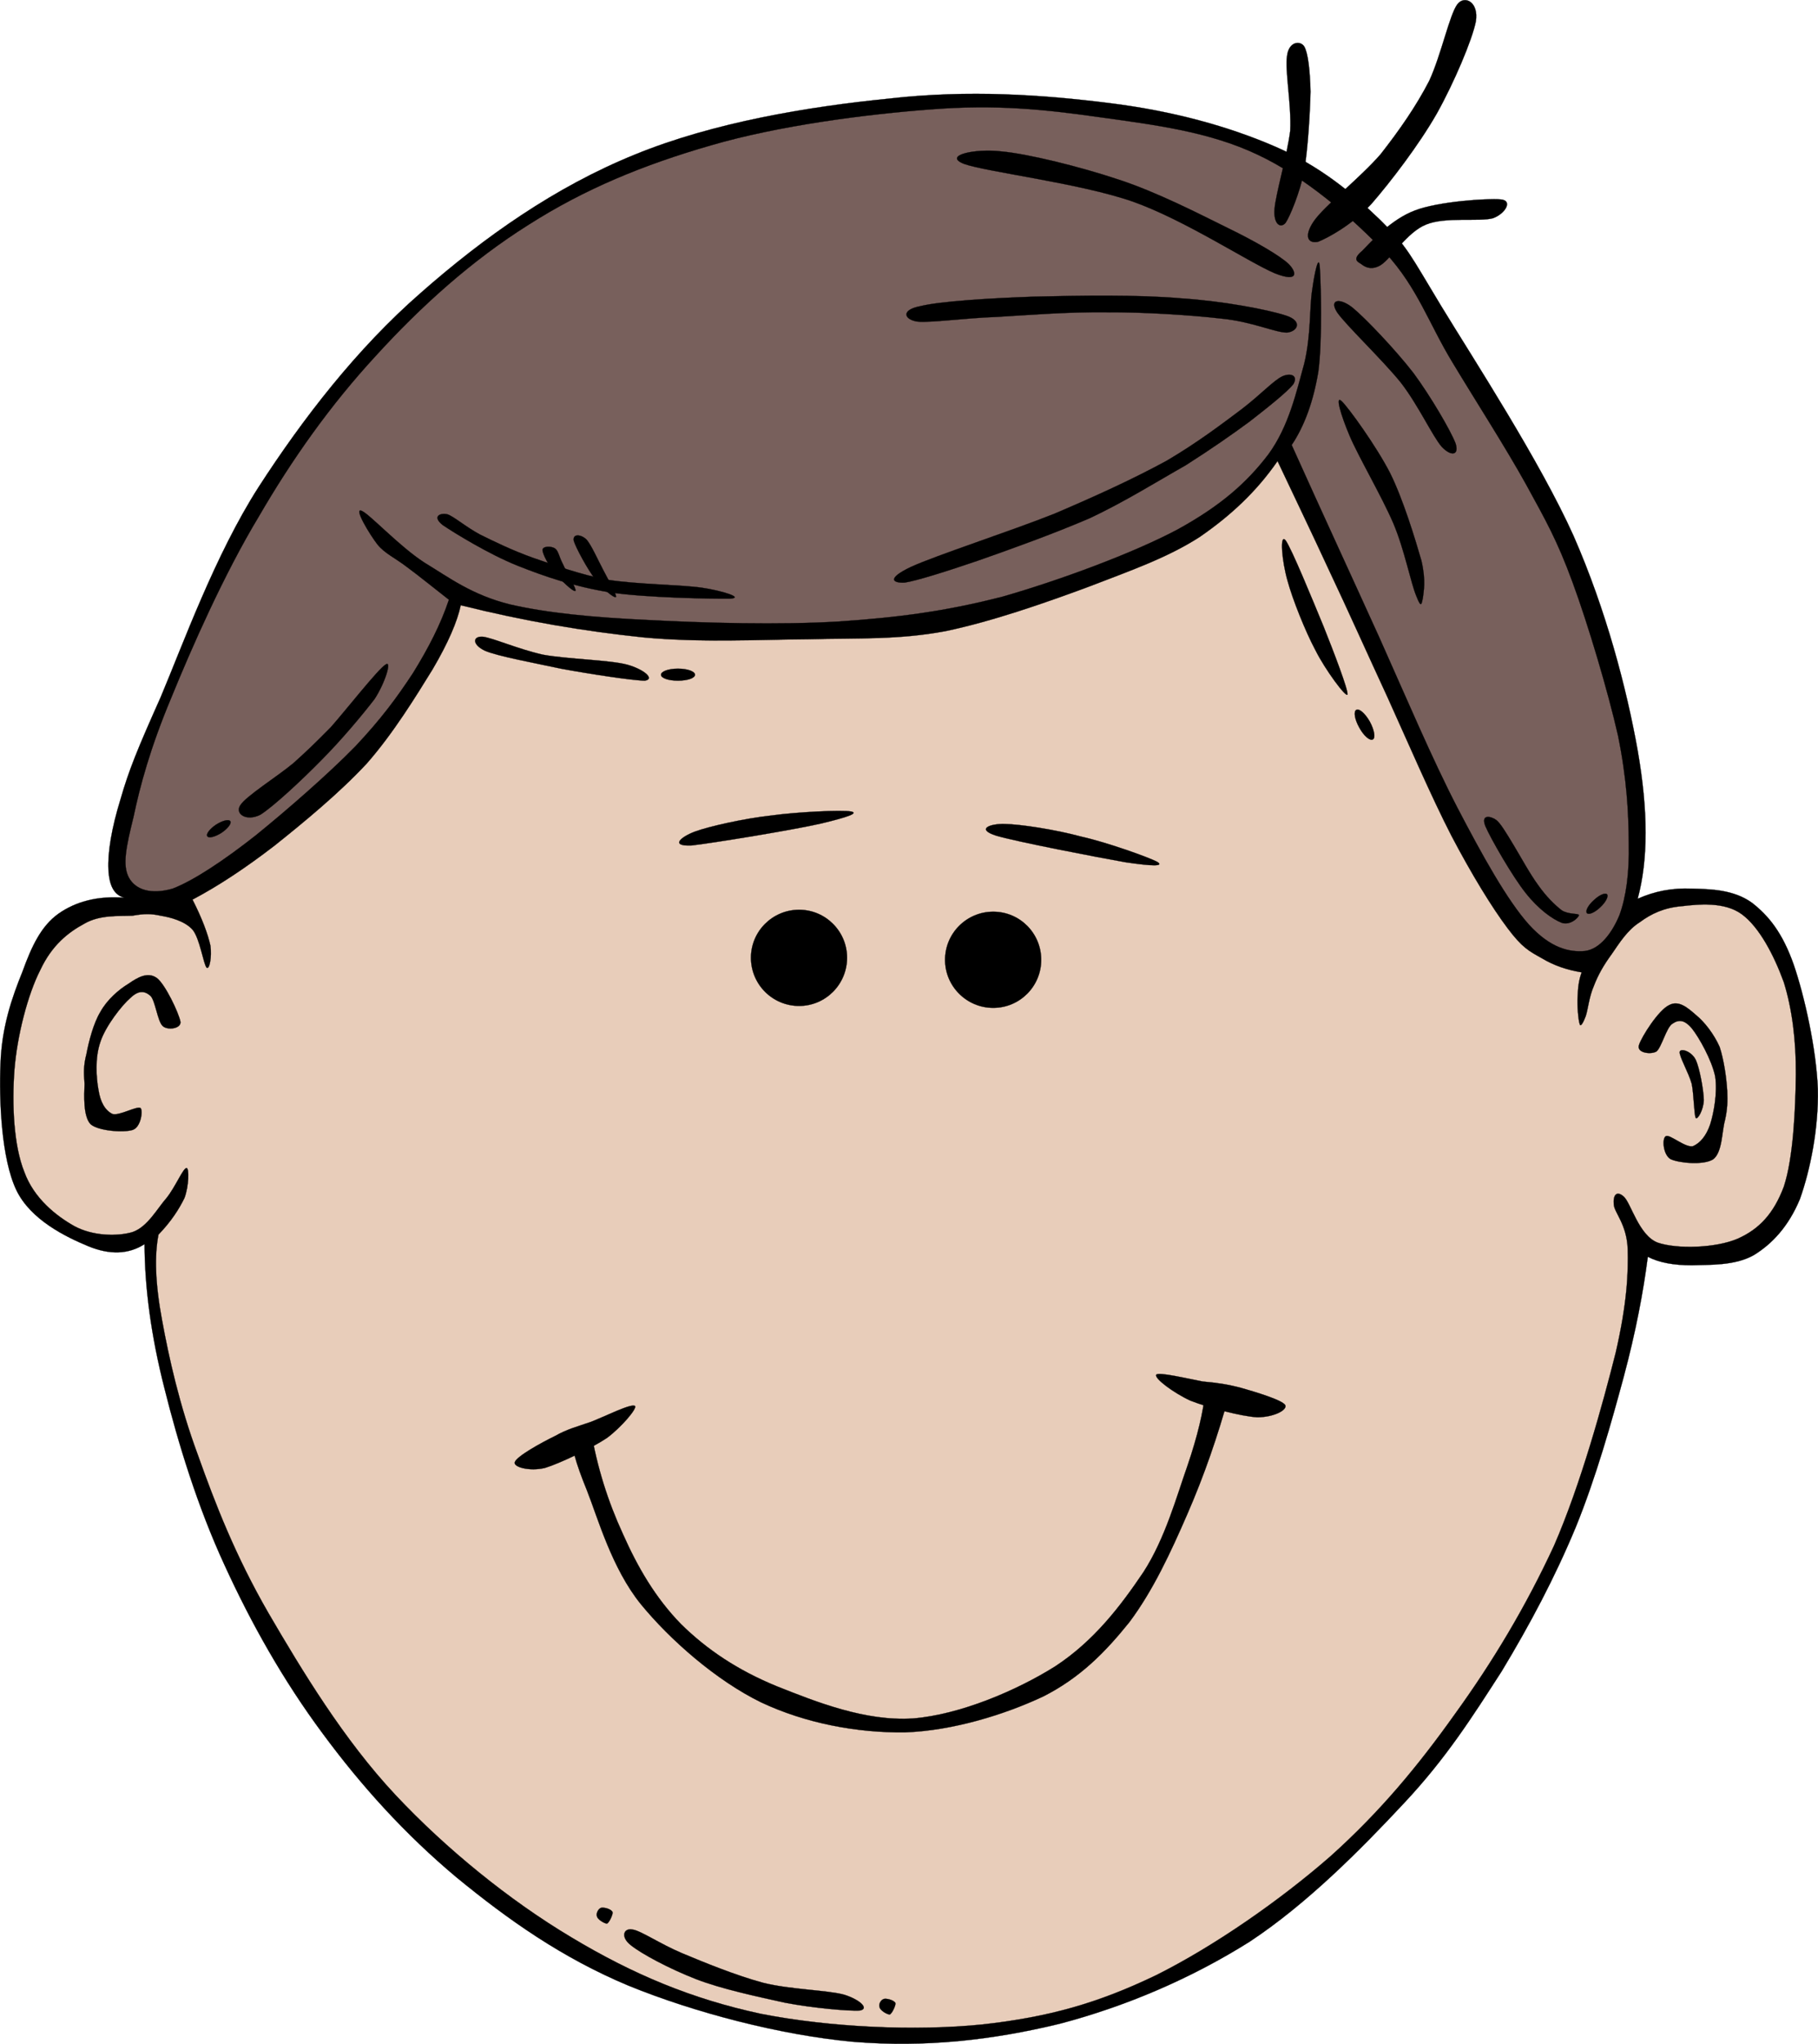 <?xml version="1.0" encoding="UTF-8" standalone="no"?> <!-- Created with Inkscape (http://www.inkscape.org/) --> <svg xmlns:rdf="http://www.w3.org/1999/02/22-rdf-syntax-ns#" xmlns="http://www.w3.org/2000/svg" xmlns:cc="http://web.resource.org/cc/" xmlns:dc="http://purl.org/dc/elements/1.1/" xmlns:svg="http://www.w3.org/2000/svg" xmlns:inkscape="http://www.inkscape.org/namespaces/inkscape" xmlns:sodipodi="http://sodipodi.sourceforge.net/DTD/sodipodi-0.dtd" xmlns:ns1="http://sozi.baierouge.fr" xmlns:xlink="http://www.w3.org/1999/xlink" id="Layer_1" xml:space="preserve" viewBox="0 0 309.854 348.135" inkscape:version="0.91 r13725"> <g id="g5"> <path id="path7" style="stroke:#000000;stroke-width:.036;stroke-miterlimit:10;fill-rule:evenodd" d="m24.635 211.91c0.036 7.35 1.08 15.52 3.42 24.66 2.304 9.22 5.616 20.06 10.224 30.03 4.536 9.9 9.972 19.58 16.704 28.65 6.588 8.93 14.076 17.21 22.86 24.55 8.748 7.17 17.928 13.68 29.337 18.44 11.31 4.6 25.85 8.39 38.24 9.54 12.34 1 23.68-0.29 35.13-3.06 11.31-2.96 22.43-7.71 32.4-13.97 9.83-6.48 19.01-15.77 26.28-23.55 7.24-7.7 11.7-14.76 16.71-22.53 4.89-8.1 9.1-16.06 12.63-24.55 3.46-8.5 6.08-17.86 8.17-25.6 2.09-7.81 3.32-14.4 4.11-20.45 1.98 1.01 4.43 1.44 7.49 1.44 3.13-0.11 7.3 0.11 10.58-1.73 3.1-1.9 5.9-4.86 7.85-9.54 1.76-4.93 3.2-12.02 3.06-18.75-0.26-6.81-2.27-15.81-4.11-21.17-1.91-5.44-4.28-8.35-7.12-10.55-3.07-2.23-6.99-2.34-10.26-2.41-3.32-0.14-6.34 0.43-9.22 1.73 1.8-6.66 1.8-14.94 0-25.27-1.88-10.52-5.36-23.84-10.91-36.508-5.69-12.672-17.03-30.096-22.5-39.06-5.51-9.108-5.8-10.188-10.44-14.76-4.79-4.608-10.19-9.144-17.86-12.492-7.88-3.42-17.35-6.084-28.4-7.452-11.23-1.404-23.87-2.304-37.47-0.756-13.72 1.368-29.88 4.032-43.35 9.54-13.571 5.508-25.631 14.004-36.467 23.544-10.908 9.504-20.124 21.456-27.648 33.084-7.416 11.556-12.888 26.78-16.704 35.82-3.96 8.86-5.4 12.38-6.84 17.39-1.512 4.89-2.196 9.07-2.052 11.95 0.144 2.81 1.008 4.36 2.736 4.79-4.644-0.36-8.352 0.68-11.268 2.73-2.916 2.09-4.536 5.48-6.12 9.87-1.764 4.35-3.528 9.36-3.744 15.69-0.252 6.23 0.144 16.13 2.7 21.5 2.448 5.11 8.532 8.02 12.276 9.57 3.6 1.48 6.84 1.41 9.576-0.36z"></path> <path id="path9" style="fill-rule:evenodd;stroke:#000000;stroke-width:.036;stroke-miterlimit:10;fill:#e8cdba" d="m32.807 153.23c4.428-2.34 9-5.36 14.004-9.21 4.932-3.93 11.088-9 15.696-13.97 4.536-5.15 8.424-11.52 11.232-16.06 2.664-4.53 4.212-8.17 4.788-10.9 10.944 2.73 21.024 4.42 31.073 5.47 9.93 0.93 19.54 0.39 28.29 0.32 8.53-0.21 15.3 0.11 23.22-1.37 7.92-1.65 16.81-4.75 24.19-7.48 7.2-2.776 13.57-4.972 19.12-8.536 5.4-3.708 9.79-7.848 13.32-12.96 2.77 5.868 5.72 11.988 8.85 18.756 3.17 6.7 6.37 13.86 9.9 21.49 3.46 7.63 7.42 16.85 10.91 23.62 3.42 6.51 6.88 12.17 9.54 15.69 2.52 3.35 3.64 3.89 5.83 5.12 2.09 1.26 4.36 2.01 6.81 2.41-0.47 1.22-0.65 2.59-0.69 4.1-0.11 1.51 0.11 4.07 0.36 4.75 0.15 0.51 0.61-0.32 1.01-1.37 0.4-1.18 0.58-3.31 1.37-5.11 0.72-1.91 1.69-3.6 3.06-5.47 1.29-1.87 2.7-4.14 4.79-5.44 1.98-1.47 4.17-2.48 7.16-2.73 2.84-0.33 7.27-0.79 10.22 1.37 2.96 2.16 5.48 6.94 7.17 11.59 1.4 4.5 2.09 9.86 2.05 15.69-0.07 5.91-0.43 14.22-2.05 19.12-1.73 4.61-4.21 7.24-7.85 8.86-3.74 1.62-10.37 1.8-13.64 0.68-3.24-1.22-4.58-6.8-5.8-7.85-1.22-1.08-1.84-0.25-1.69 1.37 0.11 1.4 2.19 3.31 2.37 7.52 0.11 4.14-0.1 9.26-2.05 17.72-2.16 8.56-5.94 22.39-10.51 32.86-4.79 10.34-10.4 19.7-16.85 28.62-6.33 8.9-12.81 16.71-21.24 24.27-8.57 7.49-19.8 15.3-29.66 20.23-10.01 4.82-18.36 7.16-29.63 8.42-11.41 1.16-25.99 0.51-37.76-1.8-11.81-2.52-21.89-6.76-32.332-13.03-10.512-6.26-21.348-15.05-29.988-24.26-8.784-9.36-15.948-21.21-21.636-30.96-5.652-9.79-9.072-18.61-12.06-27-3.132-8.46-4.932-16.6-6.084-22.9-1.188-6.34-1.296-11.05-0.612-14.58 2.196-2.27 3.528-4.39 4.428-6.23 0.756-1.98 0.828-5.11 0.36-5.11-0.576-0.03-1.908 3.24-3.42 5.11-1.584 1.8-3.24 4.93-5.796 5.8-2.664 0.79-6.84 0.65-9.9-1.01-3.096-1.73-6.912-4.75-8.532-9.22-1.836-4.53-2.124-11.62-1.692-17.38 0.468-5.87 2.268-12.86 4.428-17.07 1.98-4.21 4.752-6.37 7.488-7.85 2.664-1.54 5.868-1.26 8.208-1.36 2.052-0.36 3.132-0.36 4.788 0 1.692 0.28 4.104 0.9 5.436 2.37 1.26 1.48 1.872 5.91 2.412 6.48 0.504 0.4 0.9-1.87 0.648-3.74-0.429-1.94-1.401-4.61-3.057-7.85z"></path> <path id="path11" style="stroke:#000000;stroke-width:.036;stroke-miterlimit:10;fill-rule:evenodd" d="m14.735 179.51c0.396-2.08 1.188-5.22 2.376-7.16 1.152-2.09 3.168-3.82 4.788-4.79 1.584-1.11 3.276-2.05 4.788-1.01 1.44 1.01 3.816 6.05 4.068 7.49 0.144 1.19-2.268 1.51-3.06 0.69-0.864-0.87-1.224-4.29-2.052-5.11-1.008-0.87-2.016-0.98-3.42 0.36-1.44 1.22-4.248 4.82-5.112 7.48-0.936 2.67-0.72 6.05-0.324 8.21 0.324 2.05 1.116 3.46 2.376 4.07 1.152 0.36 4.14-1.4 4.788-1.01 0.432 0.36 0.108 3.28-1.368 3.74-1.548 0.47-5.832 0.18-7.164-1-1.26-1.37-1.08-4.9-1.008-6.84-0.144-1.98-0.18-3.17 0.324-5.12z"></path> <path id="path13" style="stroke:#000000;stroke-width:.036;stroke-miterlimit:10;fill-rule:evenodd" d="m294.38 185.74c-0.14-2.23-0.57-5.22-1.29-7.42-0.97-2.19-2.6-4.28-4.03-5.43-1.48-1.3-2.96-2.56-4.58-1.69-1.8 0.83-4.68 5.36-5.14 6.8-0.44 1.33 1.94 1.66 2.95 1.12 0.9-0.65 1.73-4.18 2.77-4.76 1.04-0.71 2.02-0.71 3.31 0.83 1.19 1.48 3.39 5.37 3.96 8.17 0.4 2.7-0.21 6.12-0.86 8.18-0.69 2.01-1.77 3.2-2.95 3.7-1.34 0.26-3.93-2.08-4.58-1.72-0.72 0.32-0.5 3.2 0.8 3.92 1.36 0.65 5.54 1.08 7.23 0.04 1.59-1.19 1.48-4.65 2.02-6.63 0.43-1.94 0.47-3.09 0.39-5.11z"></path> <path id="path15" style="stroke:#000000;stroke-width:.036;stroke-miterlimit:10;fill-rule:evenodd" d="m286.28 179.15c-0.14 0.69 1.52 3.53 2.06 5.48 0.36 1.87 0.39 5.29 0.68 5.79 0.32 0.36 1.33-1.4 1.37-3.06-0.04-1.76-0.72-5.44-1.37-6.84-0.76-1.51-2.59-2.01-2.74-1.37z"></path> <path id="path17" style="stroke:#000000;stroke-width:.036;stroke-miterlimit:10;fill-rule:evenodd" d="m127.99 163.13c0 4.54 3.67 8.21 8.21 8.21 4.5 0 8.17-3.67 8.17-8.21 0-4.5-3.67-8.17-8.17-8.17-4.54 0-8.21 3.67-8.21 8.17z"></path> <path id="path19" style="stroke:#000000;stroke-width:.036;stroke-miterlimit:10;fill-rule:evenodd" d="m161.07 163.49c0 4.5 3.68 8.18 8.21 8.18 4.54 0 8.18-3.68 8.18-8.18 0-4.53-3.64-8.2-8.18-8.2-4.53 0-8.21 3.67-8.21 8.2z"></path> <path id="path21" style="stroke:#000000;stroke-width:.036;stroke-miterlimit:10;fill-rule:evenodd" d="m118.45 141.64c2.31-0.86 8.39-2.23 12.96-2.73 4.47-0.62 12.06-0.98 13.65-0.69 1.36 0.29-0.62 0.97-5.12 2.05-4.71 1.08-18.54 3.35-22.17 3.75-3.64 0.11-1.66-1.51 0.68-2.38z"></path> <path id="path23" style="stroke:#000000;stroke-width:.036;stroke-miterlimit:10;fill-rule:evenodd" d="m171.26 140.35c2.56 0.03 8.54 0.93 13.07 2.16 4.36 0.97 11.59 3.56 12.96 4.32 1.12 0.75-0.9 0.72-5.51 0.03-4.71-0.83-18.54-3.49-22.03-4.53-3.45-1.12-1.01-2.06 1.51-1.98z"></path> <path id="path25" style="stroke:#000000;stroke-width:.036;stroke-miterlimit:10;fill-rule:evenodd" d="m82.631 110.83c2.124 0.93 8.388 2.08 12.96 3.06 4.609 0.86 12.349 2.05 14.329 2.05 1.76-0.29-0.18-1.95-3.06-2.74-2.95-0.79-10.225-0.93-14.329-1.69-4.212-0.94-8.604-2.88-10.26-3.06-1.728-0.11-1.836 1.33 0.36 2.38z"></path> <path id="path27" style="stroke:#000000;stroke-width:.036;stroke-miterlimit:10;fill-rule:evenodd" d="m219.43 98.874c0.83 3.096 3.03 8.636 4.79 11.916 1.62 3.24 5.18 8.06 5.44 7.52 0.18-0.68-2.34-7.27-4.07-11.59-1.87-4.53-5.47-13.318-6.48-14.686-1.05-1.26-0.62 3.564 0.32 6.84z"></path> <path id="path29" style="stroke:#000000;stroke-width:.036;stroke-miterlimit:10;fill-rule:evenodd" d="m112.66 114.93c0 0.58 1.29 1.01 2.88 1.01 1.62 0 2.91-0.43 2.91-1.01s-1.29-1.04-2.91-1.04c-1.59 0-2.88 0.46-2.88 1.04z"></path> <path id="path31" style="stroke:#000000;stroke-width:.036;stroke-miterlimit:10;fill-rule:evenodd" d="m231.17 120.91c-0.51 0.25-0.29 1.62 0.5 3.02 0.76 1.4 1.8 2.3 2.31 2.02 0.5-0.26 0.25-1.62-0.51-3.03-0.79-1.4-1.83-2.3-2.3-2.01z"></path> <path id="path33" style="stroke:#000000;stroke-width:.036;stroke-miterlimit:10;fill-rule:evenodd" d="m97.643 244.93l3.057-1.37c1.05 6.33 2.92 12.2 5.48 17.75 2.48 5.58 5.5 10.83 9.9 15.33 4.39 4.32 9.64 7.85 16.34 10.59 6.7 2.66 15.08 6.01 23.22 5.47 7.96-0.65 17.6-4.72 24.23-8.89 6.59-4.32 11.12-10.26 15.01-16.03 3.71-5.72 5.69-12.99 7.49-18.07 1.76-5.14 2.73-9.36 3.06-12.63l4.1 0.36c-1.98 7.16-4.32 13.93-7.16 20.44-2.85 6.56-5.87 13.07-9.9 18.44-4.11 5.11-8.39 9.46-14.65 12.63-6.59 3.1-15.41 5.83-23.55 6.12-8.21 0.11-16.99-1.55-24.55-5.11-7.67-3.74-15.52-10.65-20.48-16.7-4.97-6.12-7.35-14.73-9.22-19.44-1.945-4.76-2.737-7.67-2.377-8.89z"></path> <path id="path35" style="stroke:#000000;stroke-width:.036;stroke-miterlimit:10;fill-rule:evenodd" d="m94.583 244.6c2.088-1.19 3.852-1.62 6.117-2.41 2.27-0.86 6.95-3.24 7.53-2.7 0.39 0.4-2.31 3.6-4.79 5.44-2.59 1.73-8.065 4.35-10.585 5.11-2.628 0.61-5.436-0.15-5.112-1.01 0.36-1.01 4.536-3.31 6.84-4.43z"></path> <path id="path37" style="stroke:#000000;stroke-width:.036;stroke-miterlimit:10;fill-rule:evenodd" d="m211.51 236.39c-2.45-0.64-4.1-0.86-6.52-1.08-2.44-0.46-7.63-1.69-7.92-1.15-0.39 0.58 2.89 3.06 5.8 4.4 2.88 1.15 8.68 2.7 11.41 2.84 2.77 0 5.11-1.19 4.79-2.05-0.5-0.91-5.29-2.31-7.56-2.96z"></path> <path id="path39" style="fill-rule:evenodd;stroke:#000000;stroke-width:.036;stroke-miterlimit:10;fill:#78605c" d="m76.511 102.15c-1.404 4.21-3.492 8.24-6.12 12.49-2.772 4.21-5.4 7.78-9.828 12.49-4.608 4.72-11.808 10.98-17.028 15.2-5.256 4.14-10.512 7.66-14.112 9.03-3.708 1.08-6.336 0.18-7.452-1.87-1.152-2.12-0.468-5.26 0.792-10.37 1.08-5.18 2.844-11.73 6.408-20.23 3.528-8.64 9-21.06 14.904-30.852 5.724-9.864 12.24-19.044 19.944-27.396 7.74-8.496 16.38-16.272 26.064-22.356 9.54-6.084 19.587-10.224 31.107-13.536 11.45-3.348 26.35-5.292 37.51-6.12 11.05-0.864 19.33 0 28.73 1.332 9.32 1.296 18.61 2.448 26.89 6.372 8.1 3.78 16.2 10.8 21.82 16.74 5.47 5.94 7.38 12.024 11.41 18.648 3.99 6.624 8.96 14.328 12.52 20.736 3.39 6.192 5.3 9.504 7.96 16.74 2.63 7.132 6.05 18.612 7.74 26.102 1.51 7.38 1.8 13.17 1.84 18.36 0.1 5.07-0.47 9.14-1.59 12.2-1.26 3.06-3.34 5.8-5.87 6.12-2.66 0.25-5.9-0.47-9.57-4.5-3.71-4.14-7.96-11.81-12.2-19.94-4.29-8.28-8.68-18.65-13.32-29.02-4.72-10.402-9.69-21.13-14.91-32.722 2.2-3.276 3.71-7.488 4.54-12.492 0.72-5.256 0.43-15.408 0.25-17.82s-0.94 1.224-1.3 3.96c-0.46 2.736-0.18 7.74-1.36 12.528-1.3 4.68-2.6 10.656-6.12 15.444-3.6 4.716-7.96 8.64-15.41 12.744-7.63 4.068-20.16 8.676-29.81 11.448-9.76 2.52-17.82 3.56-27.94 4.25-10.18 0.61-23.04 0.25-32.43-0.25-9.47-0.44-17.319-1.19-23.691-2.67-6.48-1.62-10.296-4.534-14.508-7.09-4.32-2.772-9.396-8.316-10.764-8.856s1.44 4.104 2.736 5.76c1.224 1.512 2.988 2.268 5.004 3.816 2.052 1.512 4.392 3.42 7.164 5.58z"></path> <path id="path41" style="stroke:#000000;stroke-width:.036;stroke-miterlimit:10;fill-rule:evenodd" d="m40.943 137.18c0.936-1.55 6.408-4.97 9.072-7.2 2.52-2.27 3.672-3.39 6.372-6.12 2.556-2.88 8.028-9.87 9.324-10.66 1.152-0.86-0.072 3.13-1.872 5.87-2.016 2.63-5.724 7.06-9.036 10.37-3.276 3.35-8.136 7.88-10.404 9.32-2.412 1.23-4.392-0.14-3.456-1.58z"></path> <path id="path43" style="stroke:#000000;stroke-width:.036;stroke-miterlimit:10;fill-rule:evenodd" d="m35.327 142.43c0.252 0.4 1.332 0.11 2.412-0.57 1.08-0.72 1.764-1.62 1.512-1.98-0.252-0.4-1.332-0.11-2.412 0.57-1.08 0.72-1.764 1.62-1.512 1.98z"></path> <path id="path45" style="stroke:#000000;stroke-width:.036;stroke-miterlimit:10;fill-rule:evenodd" d="m75.467 89.442c2.016 1.368 7.884 4.968 12.744 6.912 4.716 1.872 9.576 3.528 15.699 4.536 6.12 0.94 17.67 1.12 20.48 1.08 2.59-0.14-1.37-1.37-4.79-1.87-3.56-0.506-11.19-0.578-15.94-1.334-4.829-0.9-9.185-2.52-12.785-3.744-3.636-1.296-6.696-2.808-9.036-3.96-2.484-1.332-4.536-3.132-5.58-3.456-1.188-0.288-2.7 0.324-0.792 1.836z"></path> <path id="path47" style="stroke:#000000;stroke-width:.036;stroke-miterlimit:10;fill-rule:evenodd" d="m97.787 92.106c0.324 1.116 2.413 5.004 3.743 6.66 1.19 1.544 3.13 3.164 3.46 2.914 0.14-0.32-1.26-2.842-2.13-4.498-0.9-1.692-2.16-4.536-2.949-5.328-0.936-0.864-2.34-0.972-2.124 0.252z"></path> <path id="path49" style="stroke:#000000;stroke-width:.036;stroke-miterlimit:10;fill-rule:evenodd" d="m92.459 93.69c0.036 0.72 1.08 2.7 2.16 3.996 0.972 1.116 3.096 3.204 3.456 2.954 0.252-0.29-1.656-3.422-2.124-4.538-0.684-1.296-0.756-2.232-1.332-2.664-0.648-0.468-2.16-0.432-2.16 0.252z"></path> <path id="path51" style="stroke:#000000;stroke-width:.036;stroke-miterlimit:10;fill-rule:evenodd" d="m155.24 96.57c4.32-1.98 17.07-6.12 24.48-9.072 7.35-3.132 13.68-6.048 19.15-9.036 5.26-3.096 9.47-6.3 12.78-8.784 3.24-2.484 5.4-4.86 6.91-5.58 1.48-0.648 2.71-0.108 1.88 1.332-1.05 1.332-4.36 3.96-7.46 6.372-3.13 2.304-6.44 4.608-10.9 7.452-4.72 2.664-10.59 6.336-16.49 9.072-6.12 2.628-13.54 5.292-18.9 7.164-5.36 1.836-10.55 3.456-12.49 3.744-1.98 0.108-3.2-0.648 1.04-2.664z"></path> <path id="path53" style="stroke:#000000;stroke-width:.036;stroke-miterlimit:10;fill-rule:evenodd" d="m156.86 52.146c3.32-0.828 11.95-1.368 19.41-1.62 7.52-0.18 17.67-0.36 25.02 0.288 7.16 0.468 14.72 1.908 17.82 2.916 2.99 0.936 2.05 2.736 0.25 2.916-1.95 0.036-5.94-1.872-11.16-2.376-5.29-0.612-13.25-1.116-19.69-1.08-6.55-0.072-13.18 0.468-18.61 0.792-5.4 0.18-11.45 1.044-13.58 0.792-2.23-0.36-2.84-1.98 0.54-2.628z"></path> <path id="path55" style="stroke:#000000;stroke-width:.036;stroke-miterlimit:10;fill-rule:evenodd" d="m164.31 27.918c3.82 1.368 19.73 3.276 28.73 6.408 8.86 3.132 19.66 10.26 24.19 12.204 4.32 1.729 3.68-0.324 2.38-1.584-1.44-1.368-5.54-3.78-10.37-6.12-4.96-2.448-12.09-6.12-18.61-8.244-6.55-2.196-15.51-4.392-19.94-4.788-4.54-0.54-10.05 0.684-6.38 2.124z"></path> <path id="path57" style="stroke:#000000;stroke-width:.036;stroke-miterlimit:10;fill-rule:evenodd" d="m227.89 53.19c1.44 2.124 7.71 8.064 10.87 11.988 2.96 3.816 5.37 9.072 6.95 10.908 1.59 1.692 3.02 1.512 2.38-0.54-0.83-2.196-4.32-8.136-7.17-11.988-3.06-3.96-8.24-9.396-10.4-11.16-2.23-1.764-4.03-1.368-2.63 0.792z"></path> <path id="path59" style="stroke:#000000;stroke-width:.036;stroke-miterlimit:10;fill-rule:evenodd" d="m228.68 68.346c1.12 1.044 5.91 7.668 8.25 12.24 2.23 4.5 4.28 11.268 5.33 14.904 0.82 3.492 0.36 5.29 0.25 6.37-0.22 0.94-0.25 1.87-1.08-0.25-0.97-2.232-2.02-7.92-3.96-12.492-2.02-4.68-5.98-11.412-7.45-14.904-1.48-3.492-2.53-7.02-1.34-5.868z"></path> <path id="path61" style="stroke:#000000;stroke-width:.036;stroke-miterlimit:10;fill-rule:evenodd" d="m253.16 140.71c0.87 2.05 4.65 8.64 6.91 11.44 2.13 2.7 4.54 4.43 6.13 5.04 1.43 0.47 2.87-0.9 2.91-1.33-0.14-0.32-1.76-0.07-2.91-0.79-1.19-0.9-2.71-2.41-4-4.25-1.44-1.94-3.13-5.07-4.25-6.91-1.15-1.91-2.27-3.78-2.95-4.25-0.9-0.65-2.66-1.04-1.84 1.05z"></path> <path id="path63" style="stroke:#000000;stroke-width:.036;stroke-miterlimit:10;fill-rule:evenodd" d="m270.48 155.54c0.32 0.32 1.33-0.11 2.27-1.01 0.93-0.86 1.44-1.87 1.15-2.2-0.32-0.32-1.33 0.11-2.27 1.01-0.97 0.87-1.48 1.87-1.15 2.2z"></path> <path id="path65" style="stroke:#000000;stroke-width:.036;stroke-miterlimit:10;fill-rule:evenodd" d="m217.23 35.586c0.22-2.664 2.13-9 2.67-13.32 0.22-4.5-0.94-10.368-0.54-12.744 0.29-2.448 2.23-2.664 2.92-1.62 0.64 1.044 1 4.032 1.08 7.704-0.08 3.636-0.44 9.684-1.08 13.572-0.76 3.672-2.42 7.668-3.17 8.784-0.87 1.008-2.09 0.216-1.88-2.376z"></path> <path id="path67" style="stroke:#000000;stroke-width:.036;stroke-miterlimit:10;fill-rule:evenodd" d="m223.9 37.71c1.83-2.664 7.95-7.452 11.41-11.448 3.24-4.14 6.05-8.172 8.28-12.492 2.05-4.428 3.45-11.232 4.79-13.032 1.26-1.656 3.7-0.36 3.16 2.916-0.61 3.096-3.7 10.404-6.66 15.696-3.02 5.292-7.84 11.592-11.16 15.408-3.42 3.672-7.45 5.76-9.03 6.408-1.8 0.396-2.49-0.936-0.79-3.456z"></path> <path id="path69" style="stroke:#000000;stroke-width:.036;stroke-miterlimit:10;fill-rule:evenodd" d="m232.14 42.75c1.58-1.62 4.97-5.4 9.04-6.912 3.92-1.512 12.31-2.088 14.61-1.872 2.12 0.18 0.76 2.448-1.33 3.204-2.31 0.648-8.1-0.288-11.41 1.08-3.24 1.296-5.87 5.724-7.74 6.912-1.87 1.116-3.03 0-3.46-0.288-0.61-0.36-1.29-0.792 0.29-2.124z"></path> <path id="path71" style="stroke:#000000;stroke-width:.036;stroke-miterlimit:10;fill-rule:evenodd" d="m107.51 331.32c1.83 1.48 6.55 4 11.09 5.77 4.35 1.69 10.44 2.98 15.19 4.03 4.68 0.9 10.98 1.47 12.78 1.33 1.65-0.32-0.04-1.87-2.7-2.7-2.88-0.79-9.15-0.86-13.79-2.02-4.68-1.26-10.12-3.49-13.82-5.04-3.75-1.58-7.06-3.85-8.43-4.03-1.55-0.32-2.12 1.26-0.32 2.66z"></path> <path id="path73" style="stroke:#000000;stroke-width:.036;stroke-miterlimit:10;fill-rule:evenodd" d="m150.67 340.47c-0.54 0.14-0.97 0.9-0.75 1.44 0.1 0.5 1.18 1.19 1.72 1.22 0.4-0.14 1.05-1.58 0.98-1.94-0.26-0.54-1.55-0.83-1.95-0.72z"></path> <path id="path75" style="stroke:#000000;stroke-width:.036;stroke-miterlimit:10;fill-rule:evenodd" d="m102.47 324.95c-0.47 0.11-0.94 0.98-0.72 1.48 0.11 0.5 1.22 1.19 1.69 1.22 0.4-0.14 1.04-1.58 0.97-1.94-0.25-0.61-1.55-0.86-1.94-0.76z"></path> </g> </svg> 